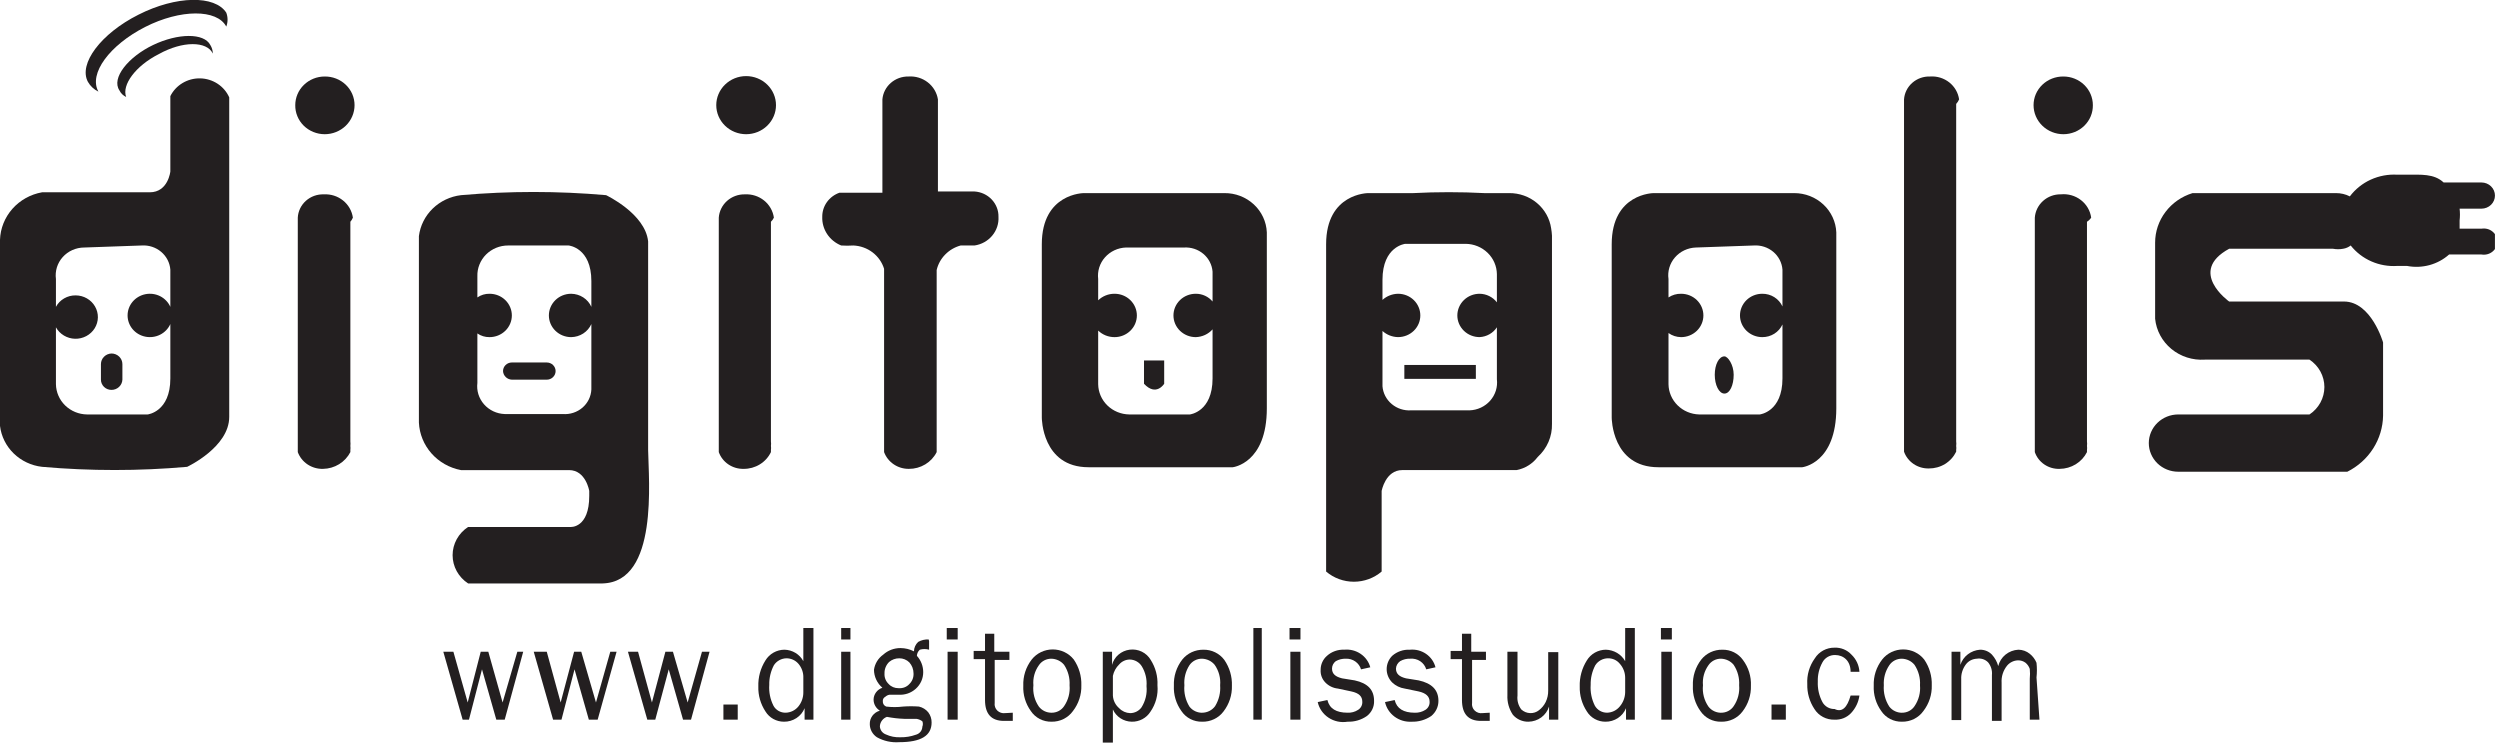 <svg width="123" height="37" viewBox="0 0 123 37" fill="none" xmlns="http://www.w3.org/2000/svg">
<g clip-path="url(#clip0_474_3673)">
<path d="M25.742 32.066L24.832 35.407H24.418L23.714 32.931L23.073 35.407H22.762L21.811 32.066H22.307L23.011 34.562L23.652 32.066H24.025L24.728 34.562L25.453 32.066H25.742Z" fill="#231F20"/>
<path d="M30.336 32.066L29.405 35.407H28.971L28.267 32.931L27.625 35.407H27.212L26.26 32.066H26.901L27.584 34.562L28.246 32.066H28.598L29.322 34.562L30.026 32.066H30.336Z" fill="#231F20"/>
<path d="M34.91 32.066L33.999 35.407H33.606L32.902 32.931L32.24 35.407H31.847L30.895 32.066H31.392L32.075 34.562L32.737 32.066H33.109L33.833 34.562L34.537 32.066H34.91Z" fill="#231F20"/>
<path d="M36.296 34.663V35.407H35.592V34.663H36.296Z" fill="#231F20"/>
<path d="M40.021 30.898V35.407H39.586V34.844C39.506 35.041 39.367 35.211 39.185 35.33C39.004 35.448 38.791 35.511 38.572 35.508C38.389 35.508 38.208 35.462 38.048 35.374C37.889 35.286 37.755 35.158 37.662 35.005C37.42 34.639 37.297 34.211 37.31 33.777C37.295 33.323 37.417 32.875 37.662 32.489C37.758 32.331 37.894 32.2 38.057 32.108C38.22 32.017 38.404 31.967 38.593 31.965C38.786 31.969 38.974 32.024 39.138 32.123C39.302 32.222 39.435 32.362 39.524 32.529V30.898H40.021ZM39.524 33.354C39.535 33.097 39.446 32.846 39.276 32.65C39.204 32.568 39.115 32.502 39.015 32.457C38.915 32.412 38.806 32.389 38.696 32.388C38.572 32.39 38.45 32.422 38.341 32.482C38.233 32.542 38.141 32.627 38.075 32.73C37.918 33.029 37.84 33.361 37.848 33.696C37.823 34.05 37.894 34.404 38.055 34.723C38.112 34.829 38.199 34.916 38.305 34.977C38.411 35.037 38.532 35.068 38.655 35.065C38.775 35.062 38.892 35.033 38.999 34.981C39.107 34.928 39.201 34.854 39.276 34.763C39.44 34.563 39.527 34.314 39.524 34.059V33.354Z" fill="#231F20"/>
<path d="M41.842 30.898V31.462H41.386V30.898H41.842ZM41.842 32.066V35.407H41.386V32.066H41.842Z" fill="#231F20"/>
<path d="M45.711 31.543V31.965C45.563 31.923 45.404 31.923 45.256 31.965C45.212 32.004 45.176 32.05 45.152 32.102C45.127 32.154 45.113 32.21 45.111 32.267C45.313 32.489 45.423 32.776 45.422 33.072C45.422 33.225 45.39 33.376 45.328 33.516C45.265 33.655 45.174 33.781 45.059 33.885C44.945 33.989 44.809 34.069 44.662 34.12C44.514 34.17 44.357 34.191 44.201 34.18H43.973H43.766C43.688 34.192 43.616 34.227 43.559 34.28C43.518 34.3 43.484 34.333 43.461 34.372C43.439 34.412 43.43 34.457 43.435 34.502C43.431 34.557 43.444 34.612 43.474 34.659C43.504 34.706 43.548 34.742 43.6 34.763C43.875 34.797 44.153 34.797 44.428 34.763C44.69 34.743 44.953 34.743 45.215 34.763C45.394 34.805 45.555 34.904 45.67 35.045C45.78 35.191 45.838 35.367 45.835 35.548C45.835 36.193 45.318 36.515 44.242 36.515C43.86 36.543 43.477 36.459 43.145 36.273C43.037 36.201 42.949 36.105 42.888 35.993C42.827 35.881 42.794 35.756 42.794 35.629C42.788 35.48 42.834 35.334 42.924 35.213C43.014 35.093 43.143 35.005 43.29 34.965C43.195 34.907 43.117 34.827 43.063 34.732C43.009 34.637 42.98 34.53 42.98 34.421C42.981 34.292 43.024 34.167 43.102 34.062C43.179 33.958 43.289 33.879 43.414 33.837C43.285 33.727 43.181 33.59 43.11 33.438C43.038 33.285 43.001 33.119 43 32.952C43.021 32.804 43.072 32.662 43.15 32.534C43.228 32.406 43.332 32.295 43.456 32.207C43.686 31.999 43.989 31.884 44.304 31.885C44.535 31.886 44.762 31.941 44.966 32.046C44.97 31.871 45.044 31.705 45.173 31.583C45.329 31.493 45.51 31.451 45.691 31.462L45.711 31.543ZM43.642 35.267C43.543 35.302 43.457 35.364 43.395 35.447C43.332 35.529 43.296 35.627 43.29 35.73C43.292 35.817 43.321 35.902 43.372 35.974C43.424 36.045 43.496 36.1 43.58 36.132C43.806 36.237 44.054 36.285 44.304 36.273C44.558 36.278 44.81 36.237 45.049 36.152C45.142 36.13 45.225 36.078 45.285 36.006C45.345 35.933 45.378 35.843 45.38 35.75C45.414 35.666 45.414 35.572 45.38 35.488C45.296 35.424 45.196 35.383 45.09 35.367H44.49C44.198 35.357 43.908 35.323 43.621 35.267H43.642ZM44.221 33.858C44.318 33.865 44.415 33.851 44.505 33.816C44.594 33.782 44.675 33.727 44.739 33.656C44.809 33.588 44.864 33.506 44.9 33.416C44.935 33.326 44.951 33.229 44.946 33.133C44.946 32.933 44.873 32.74 44.739 32.589C44.674 32.525 44.597 32.474 44.511 32.439C44.426 32.404 44.334 32.387 44.242 32.388C44.059 32.387 43.882 32.452 43.745 32.569C43.67 32.643 43.611 32.731 43.572 32.828C43.533 32.925 43.514 33.029 43.518 33.133C43.511 33.23 43.526 33.326 43.562 33.417C43.597 33.507 43.653 33.589 43.725 33.656C43.784 33.721 43.858 33.773 43.94 33.807C44.022 33.842 44.111 33.859 44.201 33.858H44.221Z" fill="#231F20"/>
<path d="M47.118 30.898V31.462H46.58V30.898H47.118ZM47.118 32.066V35.407H46.621V32.066H47.118Z" fill="#231F20"/>
<path d="M49.829 35.065V35.468H49.394C48.773 35.468 48.463 35.126 48.463 34.441V32.428H47.904V32.026H48.463V31.18H48.918V32.066H49.663V32.468H48.939V34.582C48.928 34.651 48.935 34.72 48.957 34.786C48.979 34.852 49.017 34.911 49.067 34.96C49.118 35.009 49.179 35.046 49.247 35.068C49.314 35.09 49.386 35.096 49.456 35.085L49.829 35.065Z" fill="#231F20"/>
<path d="M51.733 35.508C51.532 35.512 51.334 35.466 51.156 35.375C50.979 35.283 50.828 35.149 50.719 34.985C50.456 34.621 50.325 34.182 50.346 33.737C50.328 33.274 50.474 32.819 50.76 32.449C50.882 32.294 51.039 32.169 51.218 32.083C51.398 31.997 51.595 31.952 51.795 31.952C51.995 31.952 52.192 31.997 52.372 32.083C52.551 32.169 52.708 32.294 52.83 32.449C53.087 32.823 53.217 33.267 53.202 33.717C53.216 34.173 53.07 34.62 52.788 34.985C52.67 35.15 52.512 35.283 52.328 35.375C52.144 35.466 51.939 35.512 51.733 35.508ZM51.733 35.066C51.856 35.068 51.978 35.039 52.086 34.983C52.195 34.926 52.287 34.844 52.354 34.743C52.56 34.441 52.655 34.079 52.623 33.717C52.645 33.362 52.551 33.01 52.354 32.711C52.279 32.619 52.185 32.545 52.077 32.493C51.97 32.441 51.853 32.412 51.733 32.408C51.61 32.407 51.488 32.435 51.38 32.491C51.271 32.548 51.179 32.63 51.112 32.731C50.906 33.018 50.811 33.368 50.843 33.717C50.805 34.086 50.9 34.456 51.112 34.764C51.184 34.858 51.277 34.934 51.385 34.987C51.493 35.039 51.612 35.066 51.733 35.066Z" fill="#231F20"/>
<path d="M54.754 36.535H54.257V32.066H54.713V32.711C54.764 32.516 54.874 32.341 55.029 32.208C55.184 32.075 55.376 31.99 55.581 31.964C55.785 31.938 55.993 31.972 56.178 32.062C56.362 32.152 56.515 32.294 56.616 32.469C56.854 32.843 56.969 33.278 56.947 33.717C56.989 34.179 56.864 34.642 56.596 35.025C56.499 35.175 56.365 35.299 56.206 35.383C56.046 35.468 55.867 35.511 55.685 35.508C55.487 35.505 55.294 35.447 55.128 35.34C54.963 35.233 54.833 35.081 54.754 34.905V36.535ZM54.754 33.254V34.22C54.76 34.339 54.791 34.456 54.844 34.563C54.897 34.67 54.972 34.766 55.064 34.844C55.133 34.917 55.216 34.976 55.308 35.018C55.401 35.059 55.501 35.082 55.602 35.086C55.712 35.086 55.82 35.06 55.917 35.011C56.014 34.962 56.098 34.891 56.161 34.804C56.359 34.49 56.446 34.123 56.409 33.757C56.436 33.42 56.356 33.083 56.182 32.791C56.121 32.688 56.033 32.603 55.928 32.543C55.823 32.483 55.704 32.45 55.582 32.449C55.483 32.45 55.385 32.472 55.296 32.514C55.206 32.556 55.127 32.616 55.064 32.69C54.905 32.844 54.797 33.04 54.754 33.254Z" fill="#231F20"/>
<path d="M59.141 35.508C58.94 35.512 58.742 35.466 58.564 35.375C58.387 35.283 58.236 35.149 58.127 34.985C57.864 34.62 57.733 34.182 57.755 33.737C57.736 33.274 57.882 32.819 58.169 32.449C58.292 32.297 58.449 32.174 58.628 32.09C58.808 32.007 59.004 31.964 59.203 31.966C59.405 31.962 59.604 32.005 59.784 32.093C59.965 32.181 60.12 32.31 60.238 32.469C60.495 32.843 60.626 33.287 60.61 33.737C60.624 34.193 60.478 34.64 60.196 35.005C60.076 35.166 59.916 35.296 59.733 35.383C59.549 35.471 59.346 35.514 59.141 35.508ZM59.141 35.066C59.267 35.066 59.391 35.036 59.502 34.98C59.614 34.924 59.71 34.843 59.783 34.743C59.972 34.434 60.059 34.076 60.031 33.717C60.063 33.361 59.968 33.006 59.762 32.71C59.687 32.619 59.593 32.545 59.486 32.493C59.378 32.441 59.261 32.412 59.141 32.408C59.018 32.406 58.896 32.435 58.788 32.491C58.679 32.548 58.587 32.63 58.52 32.73C58.33 33.025 58.243 33.371 58.272 33.717C58.24 34.083 58.327 34.449 58.52 34.764C58.596 34.864 58.696 34.944 58.812 34.996C58.928 35.049 59.055 35.073 59.182 35.066H59.141Z" fill="#231F20"/>
<path d="M62.079 35.407H61.666V30.898H62.079V35.407Z" fill="#231F20"/>
<path d="M63.983 30.898V31.462H63.445V30.898H63.983ZM63.983 32.066V35.407H63.486V32.066H63.983Z" fill="#231F20"/>
<path d="M64.832 34.542L65.308 34.441C65.411 34.864 65.742 35.065 66.301 35.065C66.484 35.074 66.666 35.025 66.818 34.925C66.886 34.882 66.942 34.822 66.978 34.751C67.014 34.68 67.031 34.601 67.025 34.522C67.025 34.26 66.859 34.099 66.487 34.019L65.825 33.878C65.587 33.853 65.367 33.746 65.204 33.576C65.124 33.493 65.062 33.394 65.023 33.287C64.984 33.18 64.968 33.066 64.976 32.952C64.975 32.823 65.002 32.695 65.056 32.577C65.109 32.459 65.188 32.353 65.287 32.267C65.4 32.164 65.534 32.085 65.68 32.033C65.825 31.981 65.98 31.958 66.135 31.965C66.42 31.937 66.706 32.009 66.941 32.168C67.176 32.326 67.346 32.562 67.418 32.831L66.963 32.932C66.917 32.776 66.818 32.64 66.683 32.545C66.548 32.45 66.384 32.402 66.218 32.408C66.044 32.403 65.872 32.444 65.721 32.529C65.664 32.572 65.618 32.627 65.585 32.689C65.553 32.752 65.536 32.821 65.535 32.892C65.535 33.153 65.701 33.294 66.032 33.375L66.653 33.475C67.294 33.616 67.604 33.938 67.604 34.482C67.61 34.624 67.581 34.766 67.52 34.895C67.459 35.024 67.367 35.138 67.253 35.227C66.976 35.421 66.641 35.52 66.301 35.508C65.975 35.562 65.641 35.492 65.367 35.312C65.093 35.132 64.901 34.856 64.832 34.542Z" fill="#231F20"/>
<path d="M68.143 34.542L68.618 34.442C68.722 34.864 69.053 35.066 69.612 35.066C69.795 35.072 69.976 35.022 70.129 34.925C70.197 34.882 70.253 34.822 70.289 34.751C70.326 34.68 70.342 34.601 70.336 34.522C70.336 34.26 70.15 34.099 69.798 34.019L69.115 33.878C68.88 33.844 68.663 33.738 68.494 33.576C68.321 33.4 68.224 33.166 68.224 32.922C68.224 32.678 68.321 32.444 68.494 32.268C68.612 32.164 68.749 32.084 68.898 32.032C69.047 31.98 69.205 31.958 69.364 31.966C69.646 31.938 69.929 32.011 70.16 32.169C70.392 32.328 70.558 32.563 70.626 32.831L70.171 32.932C70.123 32.769 70.018 32.627 69.875 32.532C69.731 32.436 69.557 32.393 69.384 32.408C69.21 32.401 69.037 32.443 68.888 32.529C68.828 32.571 68.778 32.625 68.742 32.688C68.706 32.75 68.685 32.82 68.681 32.892C68.681 33.153 68.846 33.294 69.177 33.375L69.798 33.475C70.439 33.616 70.771 33.938 70.771 34.482C70.772 34.623 70.741 34.764 70.68 34.892C70.619 35.021 70.53 35.135 70.419 35.227C70.135 35.421 69.793 35.52 69.446 35.508C69.146 35.525 68.85 35.436 68.611 35.259C68.372 35.082 68.206 34.828 68.143 34.542Z" fill="#231F20"/>
<path d="M73.295 35.065V35.468H72.861C72.24 35.468 71.929 35.126 71.929 34.441V32.428H71.371V32.026H71.929V31.18H72.385V32.066H73.109V32.468H72.426V34.582C72.415 34.651 72.422 34.72 72.444 34.786C72.466 34.852 72.504 34.911 72.554 34.96C72.605 35.009 72.666 35.046 72.734 35.068C72.801 35.09 72.873 35.096 72.943 35.085L73.295 35.065Z" fill="#231F20"/>
<path d="M76.668 35.407H76.213V34.763C76.147 34.976 76.013 35.163 75.831 35.297C75.648 35.431 75.427 35.505 75.199 35.508C75.053 35.511 74.908 35.481 74.776 35.422C74.643 35.363 74.526 35.275 74.433 35.166C74.241 34.879 74.147 34.541 74.164 34.2V32.066H74.661V34.22C74.632 34.463 74.698 34.707 74.847 34.904C74.964 35.014 75.119 35.079 75.281 35.085C75.439 35.092 75.594 35.042 75.716 34.944C75.857 34.837 75.97 34.699 76.047 34.542C76.132 34.365 76.174 34.173 76.171 33.978V32.086H76.668V35.407Z" fill="#231F20"/>
<path d="M80.434 30.898V35.407H80V34.844C79.92 35.041 79.78 35.211 79.599 35.33C79.418 35.448 79.204 35.511 78.986 35.508C78.802 35.508 78.621 35.462 78.462 35.374C78.302 35.286 78.169 35.158 78.075 35.005C77.833 34.639 77.711 34.211 77.723 33.777C77.708 33.323 77.831 32.875 78.075 32.489C78.171 32.331 78.307 32.2 78.47 32.108C78.633 32.017 78.818 31.967 79.006 31.965C79.202 31.97 79.393 32.025 79.56 32.123C79.727 32.222 79.864 32.362 79.958 32.529V30.898H80.434ZM79.958 33.354C79.961 33.095 79.865 32.844 79.689 32.65C79.62 32.566 79.531 32.499 79.431 32.453C79.33 32.408 79.221 32.386 79.11 32.388C78.985 32.39 78.863 32.422 78.755 32.482C78.646 32.542 78.555 32.627 78.489 32.73C78.332 33.029 78.253 33.361 78.261 33.696C78.236 34.05 78.308 34.404 78.468 34.723C78.528 34.827 78.615 34.914 78.72 34.974C78.826 35.034 78.946 35.066 79.069 35.065C79.188 35.062 79.306 35.033 79.413 34.981C79.52 34.928 79.614 34.854 79.689 34.763C79.859 34.565 79.954 34.317 79.958 34.059V33.354Z" fill="#231F20"/>
<path d="M82.255 30.898V31.462H81.717V30.898H82.255ZM82.255 32.066V35.407H81.737V32.066H82.255Z" fill="#231F20"/>
<path d="M84.676 35.508C84.475 35.512 84.277 35.466 84.099 35.375C83.922 35.283 83.772 35.149 83.662 34.985C83.4 34.62 83.269 34.182 83.29 33.737C83.271 33.274 83.417 32.819 83.704 32.449C83.826 32.296 83.983 32.172 84.162 32.088C84.342 32.005 84.539 31.962 84.738 31.966C84.937 31.961 85.134 32.005 85.311 32.093C85.487 32.181 85.639 32.31 85.752 32.469C86.027 32.836 86.165 33.283 86.145 33.737C86.159 34.193 86.013 34.64 85.732 35.005C85.611 35.166 85.452 35.296 85.268 35.384C85.084 35.471 84.881 35.514 84.676 35.508ZM84.676 35.066C84.799 35.068 84.921 35.039 85.029 34.983C85.138 34.926 85.23 34.844 85.297 34.743C85.503 34.441 85.598 34.079 85.566 33.717C85.589 33.362 85.495 33.01 85.297 32.71C85.222 32.619 85.128 32.545 85.021 32.493C84.914 32.441 84.796 32.412 84.676 32.408C84.553 32.406 84.432 32.435 84.323 32.491C84.214 32.548 84.122 32.63 84.055 32.73C83.849 33.018 83.754 33.367 83.786 33.717C83.748 34.086 83.843 34.456 84.055 34.764C84.131 34.864 84.231 34.944 84.347 34.996C84.463 35.049 84.59 35.073 84.718 35.066H84.676Z" fill="#231F20"/>
<path d="M87.863 34.663V35.407H87.159V34.663H87.863Z" fill="#231F20"/>
<path d="M91.05 34.22H91.484C91.441 34.543 91.296 34.845 91.07 35.086C90.968 35.193 90.843 35.278 90.703 35.334C90.564 35.389 90.414 35.414 90.263 35.408C90.065 35.414 89.868 35.369 89.694 35.277C89.519 35.185 89.373 35.05 89.27 34.884C89.028 34.519 88.905 34.091 88.918 33.657C88.892 33.205 89.024 32.758 89.291 32.388C89.392 32.226 89.535 32.093 89.705 32.001C89.876 31.909 90.068 31.862 90.263 31.865C90.419 31.859 90.573 31.887 90.716 31.946C90.86 32.005 90.987 32.094 91.091 32.207C91.326 32.432 91.466 32.733 91.484 33.053H91.05C91.05 32.509 90.698 32.227 90.284 32.227C90.156 32.225 90.03 32.258 89.92 32.322C89.81 32.386 89.721 32.479 89.663 32.59C89.503 32.88 89.424 33.206 89.436 33.536C89.42 33.885 89.499 34.232 89.663 34.542C89.721 34.648 89.807 34.736 89.913 34.796C90.019 34.857 90.141 34.887 90.263 34.884C90.636 35.066 90.884 34.804 91.05 34.22Z" fill="#231F20"/>
<path d="M93.574 35.508C93.373 35.512 93.175 35.466 92.997 35.375C92.82 35.283 92.669 35.149 92.56 34.985C92.298 34.621 92.167 34.182 92.188 33.737C92.169 33.274 92.315 32.819 92.602 32.449C92.723 32.294 92.88 32.169 93.059 32.083C93.239 31.997 93.436 31.952 93.636 31.952C93.836 31.952 94.034 31.997 94.213 32.083C94.393 32.169 94.549 32.294 94.671 32.449C94.928 32.823 95.059 33.267 95.043 33.717C95.057 34.173 94.911 34.62 94.629 34.985C94.511 35.15 94.353 35.283 94.169 35.375C93.985 35.466 93.781 35.512 93.574 35.508ZM93.574 35.066C93.697 35.068 93.819 35.039 93.927 34.983C94.036 34.926 94.128 34.844 94.195 34.743C94.401 34.441 94.496 34.079 94.464 33.717C94.487 33.362 94.392 33.01 94.195 32.711C94.12 32.619 94.026 32.545 93.919 32.493C93.811 32.441 93.694 32.412 93.574 32.408C93.451 32.407 93.329 32.435 93.221 32.491C93.112 32.548 93.02 32.63 92.953 32.731C92.756 33.022 92.662 33.368 92.684 33.717C92.657 34.085 92.751 34.452 92.953 34.764C93.029 34.864 93.129 34.944 93.245 34.996C93.361 35.049 93.488 35.073 93.616 35.066H93.574Z" fill="#231F20"/>
<path d="M100.341 35.407H99.865V33.395C99.881 33.234 99.881 33.072 99.865 32.911C99.826 32.794 99.754 32.69 99.658 32.609C99.552 32.528 99.42 32.486 99.286 32.489C99.182 32.492 99.08 32.517 98.987 32.563C98.894 32.608 98.813 32.672 98.748 32.75C98.555 32.991 98.459 33.291 98.479 33.596V35.468H98.003V33.213C98.026 32.99 97.959 32.766 97.816 32.589C97.746 32.517 97.658 32.462 97.561 32.43C97.463 32.399 97.359 32.391 97.258 32.408C97.152 32.413 97.049 32.441 96.956 32.489C96.862 32.538 96.782 32.607 96.72 32.69C96.562 32.9 96.481 33.155 96.492 33.415V35.428H96.016V32.066H96.451V32.71C96.517 32.505 96.645 32.324 96.819 32.191C96.992 32.059 97.203 31.98 97.423 31.965C97.532 31.965 97.639 31.986 97.739 32.027C97.839 32.069 97.928 32.13 98.003 32.207C98.15 32.369 98.256 32.562 98.313 32.77C98.367 32.55 98.492 32.352 98.671 32.207C98.851 32.061 99.073 31.977 99.306 31.965C99.511 31.968 99.708 32.039 99.865 32.167C100.012 32.284 100.126 32.437 100.196 32.609C100.222 32.85 100.222 33.093 100.196 33.334L100.341 35.407Z" fill="#231F20"/>
<path d="M15.975 3.764C15.591 3.764 15.222 3.913 14.951 4.177C14.679 4.441 14.527 4.8 14.527 5.173C14.524 5.36 14.559 5.545 14.631 5.719C14.702 5.892 14.809 6.05 14.943 6.183C15.078 6.316 15.239 6.421 15.416 6.493C15.593 6.565 15.783 6.603 15.975 6.603C16.168 6.603 16.359 6.566 16.537 6.494C16.715 6.422 16.878 6.317 17.014 6.184C17.15 6.051 17.259 5.894 17.332 5.72C17.406 5.547 17.444 5.361 17.444 5.173C17.444 4.987 17.406 4.802 17.332 4.629C17.258 4.457 17.149 4.301 17.013 4.17C16.876 4.039 16.714 3.935 16.536 3.866C16.358 3.796 16.167 3.762 15.975 3.764Z" fill="#231F20"/>
<path d="M17.362 10.709C17.315 10.378 17.143 10.076 16.878 9.864C16.614 9.651 16.276 9.543 15.934 9.562C15.608 9.551 15.291 9.665 15.051 9.879C14.811 10.094 14.667 10.392 14.651 10.709V21.901V22.243C14.742 22.49 14.911 22.703 15.134 22.851C15.357 22.999 15.623 23.075 15.893 23.068C16.173 23.064 16.447 22.984 16.684 22.839C16.921 22.693 17.113 22.487 17.238 22.243V22.142C17.247 22.076 17.247 22.008 17.238 21.941C17.247 21.868 17.247 21.793 17.238 21.72V10.91C17.29 10.85 17.332 10.782 17.362 10.709Z" fill="#231F20"/>
<path d="M60.238 9.501H53.326C53.326 9.501 51.257 9.501 51.257 12.017V20.552C51.257 20.552 51.257 22.988 53.554 22.988H60.651C60.651 22.988 62.328 22.807 62.328 20.089V11.434C62.306 10.91 62.076 10.416 61.686 10.055C61.295 9.694 60.776 9.495 60.238 9.501ZM59.658 14.835C59.559 14.715 59.433 14.618 59.289 14.552C59.146 14.486 58.989 14.452 58.831 14.453C58.54 14.453 58.261 14.565 58.055 14.765C57.849 14.966 57.734 15.237 57.734 15.52C57.734 15.803 57.849 16.074 58.055 16.274C58.261 16.474 58.54 16.587 58.831 16.587C58.988 16.582 59.143 16.546 59.286 16.48C59.428 16.414 59.555 16.32 59.658 16.204V18.62C59.658 20.27 58.541 20.391 58.541 20.391H55.561C55.157 20.386 54.77 20.227 54.484 19.949C54.198 19.671 54.035 19.295 54.03 18.901V16.265C54.136 16.367 54.262 16.448 54.4 16.504C54.539 16.559 54.687 16.587 54.837 16.587C55.128 16.587 55.407 16.474 55.612 16.274C55.818 16.074 55.934 15.803 55.934 15.52C55.934 15.237 55.818 14.966 55.612 14.765C55.407 14.565 55.128 14.453 54.837 14.453C54.687 14.452 54.539 14.48 54.4 14.536C54.262 14.591 54.136 14.672 54.03 14.775V13.728C54.007 13.538 54.025 13.345 54.082 13.161C54.139 12.978 54.235 12.808 54.364 12.662C54.492 12.517 54.65 12.399 54.828 12.315C55.005 12.232 55.198 12.185 55.395 12.178H58.251C58.599 12.156 58.942 12.268 59.206 12.491C59.469 12.713 59.632 13.028 59.658 13.366V14.835Z" fill="#231F20"/>
<path d="M6.808 0.725C4.967 1.651 3.849 3.14 4.325 4.026C4.443 4.234 4.623 4.403 4.842 4.509C4.346 3.623 5.401 2.214 7.139 1.328C8.878 0.443 10.678 0.443 11.133 1.308C11.217 1.088 11.217 0.845 11.133 0.624C10.574 -0.242 8.671 -0.221 6.808 0.725Z" fill="#231F20"/>
<path d="M41.386 12.078C41.586 12.091 41.786 12.091 41.986 12.078C42.329 12.093 42.659 12.211 42.93 12.417C43.2 12.623 43.399 12.905 43.497 13.225V21.901V22.243C43.587 22.487 43.753 22.697 43.972 22.845C44.191 22.993 44.451 23.071 44.718 23.068C45.002 23.07 45.281 22.993 45.523 22.847C45.765 22.701 45.959 22.492 46.084 22.243V22.142C46.084 22.142 46.084 22.001 46.084 21.941C46.084 21.881 46.084 21.8 46.084 21.72V13.285C46.15 12.999 46.295 12.736 46.503 12.524C46.71 12.311 46.973 12.157 47.263 12.078H47.739H47.946C48.288 12.028 48.598 11.856 48.816 11.595C49.034 11.335 49.145 11.004 49.125 10.668C49.132 10.353 49.012 10.047 48.793 9.815C48.573 9.582 48.27 9.441 47.946 9.421H46.146V5.113C46.146 5.113 46.146 4.972 46.146 4.891C46.094 4.561 45.917 4.261 45.648 4.052C45.38 3.843 45.04 3.74 44.697 3.764C44.376 3.758 44.065 3.871 43.826 4.081C43.588 4.29 43.44 4.58 43.414 4.891V9.481H41.655H41.303C41.053 9.569 40.836 9.73 40.684 9.943C40.532 10.156 40.452 10.409 40.455 10.668C40.444 10.968 40.528 11.263 40.694 11.515C40.86 11.767 41.102 11.963 41.386 12.078Z" fill="#231F20"/>
<path d="M57.278 18.881V17.734H56.285V18.881C56.885 19.525 57.278 18.881 57.278 18.881Z" fill="#231F20"/>
<path d="M36.709 6.603C37.099 6.603 37.473 6.452 37.748 6.184C38.024 5.916 38.179 5.552 38.179 5.173C38.179 4.794 38.024 4.431 37.748 4.163C37.473 3.895 37.099 3.744 36.709 3.744C36.32 3.744 35.946 3.895 35.671 4.163C35.395 4.431 35.24 4.794 35.24 5.173C35.24 5.552 35.395 5.916 35.671 6.184C35.946 6.452 36.32 6.603 36.709 6.603Z" fill="#231F20"/>
<path d="M7.822 2.657C8.981 2.013 10.181 2.013 10.471 2.637C10.47 2.488 10.427 2.342 10.347 2.214C10.036 1.611 8.753 1.631 7.533 2.214C6.312 2.798 5.463 3.845 5.877 4.449C5.945 4.591 6.062 4.705 6.208 4.771C5.981 4.187 6.663 3.241 7.822 2.657Z" fill="#231F20"/>
<path d="M38.075 10.709C38.029 10.378 37.856 10.076 37.592 9.864C37.327 9.651 36.99 9.543 36.647 9.562C36.323 9.556 36.008 9.672 35.77 9.885C35.531 10.099 35.386 10.394 35.364 10.709V21.901V22.243C35.452 22.489 35.617 22.701 35.837 22.849C36.056 22.997 36.318 23.074 36.585 23.068C36.867 23.071 37.144 22.994 37.382 22.848C37.621 22.702 37.811 22.492 37.93 22.243V22.142C37.94 22.076 37.94 22.008 37.93 21.941C37.94 21.868 37.94 21.793 37.93 21.72V10.91C37.991 10.852 38.04 10.784 38.075 10.709Z" fill="#231F20"/>
<path d="M8.381 4.73V8.434C8.381 8.434 8.277 9.461 7.367 9.461H2.069C1.502 9.562 0.988 9.848 0.611 10.273C0.235 10.698 0.019 11.235 0 11.796L0 20.955C0.062 21.468 0.299 21.946 0.675 22.311C1.051 22.676 1.542 22.908 2.069 22.968C4.444 23.177 6.834 23.177 9.208 22.968C9.208 22.968 11.278 22.001 11.278 20.512V4.791C11.157 4.518 10.958 4.285 10.704 4.119C10.451 3.954 10.154 3.862 9.849 3.856C9.544 3.849 9.243 3.929 8.983 4.084C8.723 4.239 8.514 4.463 8.381 4.73ZM8.381 15.097C8.281 14.872 8.104 14.687 7.88 14.573C7.656 14.46 7.399 14.425 7.152 14.475C6.905 14.525 6.683 14.656 6.523 14.846C6.364 15.036 6.277 15.274 6.277 15.52C6.277 15.765 6.364 16.003 6.523 16.194C6.683 16.384 6.905 16.515 7.152 16.564C7.399 16.614 7.656 16.579 7.88 16.466C8.104 16.353 8.281 16.168 8.381 15.942V18.62C8.381 20.27 7.263 20.391 7.263 20.391H4.283C3.879 20.386 3.493 20.227 3.207 19.949C2.921 19.671 2.758 19.295 2.752 18.901V16.104C2.844 16.27 2.979 16.409 3.144 16.508C3.309 16.607 3.498 16.662 3.691 16.667C3.885 16.672 4.077 16.626 4.246 16.536C4.416 16.445 4.559 16.312 4.659 16.151C4.759 15.989 4.813 15.805 4.816 15.617C4.819 15.428 4.77 15.242 4.675 15.078C4.581 14.914 4.443 14.777 4.276 14.681C4.109 14.585 3.919 14.534 3.725 14.533C3.525 14.53 3.328 14.581 3.156 14.681C2.984 14.78 2.844 14.924 2.752 15.097V13.728C2.726 13.536 2.742 13.34 2.799 13.153C2.857 12.967 2.954 12.795 3.085 12.649C3.217 12.502 3.378 12.384 3.56 12.303C3.742 12.222 3.939 12.179 4.139 12.178L6.974 12.078C7.322 12.055 7.665 12.168 7.928 12.39C8.192 12.612 8.354 12.927 8.381 13.265V15.097Z" fill="#231F20"/>
<path d="M88.277 9.501H81.365C81.365 9.501 79.296 9.501 79.296 12.017V20.552C79.296 20.552 79.296 22.988 81.593 22.988H88.67C88.67 22.988 90.346 22.806 90.346 20.089V11.433C90.325 10.914 90.097 10.422 89.711 10.062C89.326 9.702 88.811 9.501 88.277 9.501ZM87.697 15.077C87.612 14.89 87.473 14.731 87.297 14.62C87.12 14.509 86.914 14.451 86.704 14.453C86.413 14.453 86.134 14.565 85.928 14.765C85.723 14.965 85.607 15.237 85.607 15.52C85.607 15.803 85.723 16.074 85.928 16.274C86.134 16.474 86.413 16.587 86.704 16.587C86.914 16.588 87.12 16.53 87.297 16.419C87.473 16.308 87.612 16.149 87.697 15.963V18.62C87.697 20.27 86.58 20.391 86.58 20.391H83.6C83.199 20.381 82.818 20.22 82.537 19.942C82.255 19.664 82.095 19.291 82.09 18.901V16.385C82.269 16.515 82.487 16.585 82.71 16.587C83.001 16.587 83.28 16.474 83.486 16.274C83.691 16.074 83.807 15.803 83.807 15.52C83.807 15.237 83.691 14.965 83.486 14.765C83.28 14.565 83.001 14.453 82.71 14.453C82.489 14.448 82.272 14.512 82.09 14.634V13.728C82.063 13.539 82.078 13.346 82.133 13.163C82.188 12.979 82.282 12.809 82.409 12.663C82.536 12.517 82.692 12.399 82.869 12.315C83.046 12.232 83.238 12.185 83.434 12.178L86.29 12.078C86.638 12.055 86.981 12.168 87.245 12.39C87.508 12.612 87.671 12.927 87.697 13.265V15.077Z" fill="#231F20"/>
<path d="M84.842 17.533C84.573 17.533 84.366 17.935 84.366 18.439C84.366 18.942 84.573 19.364 84.842 19.364C85.111 19.364 85.297 18.942 85.297 18.439C85.297 17.935 85.007 17.533 84.842 17.533Z" fill="#231F20"/>
<path d="M31.888 22.142C31.888 18.761 31.888 15.399 31.888 12.078V11.876C31.743 10.508 29.819 9.602 29.819 9.602C27.444 9.393 25.055 9.393 22.68 9.602C22.154 9.665 21.664 9.898 21.289 10.262C20.914 10.627 20.675 11.103 20.61 11.615V20.794C20.637 21.352 20.855 21.886 21.23 22.309C21.605 22.733 22.116 23.021 22.68 23.129H27.998C28.826 23.129 28.991 24.155 28.991 24.155V24.397C28.991 25.987 28.081 25.927 28.081 25.927H23.031C22.797 26.079 22.604 26.286 22.471 26.528C22.338 26.77 22.268 27.041 22.268 27.316C22.268 27.59 22.338 27.861 22.471 28.103C22.604 28.345 22.797 28.552 23.031 28.705H29.653C32.405 28.624 31.909 23.612 31.888 22.142ZM29.095 15.097C29.011 14.908 28.872 14.746 28.696 14.632C28.52 14.518 28.313 14.456 28.101 14.453C27.81 14.453 27.531 14.565 27.326 14.765C27.12 14.966 27.005 15.237 27.005 15.52C27.005 15.803 27.12 16.074 27.326 16.274C27.531 16.474 27.81 16.587 28.101 16.587C28.313 16.584 28.52 16.522 28.696 16.408C28.872 16.293 29.011 16.132 29.095 15.943V19.163C29.087 19.334 29.044 19.5 28.968 19.654C28.893 19.808 28.786 19.945 28.655 20.058C28.523 20.171 28.37 20.256 28.204 20.31C28.038 20.364 27.862 20.385 27.687 20.371C26.342 20.371 24.832 20.371 24.832 20.371C24.637 20.364 24.447 20.318 24.272 20.236C24.097 20.153 23.941 20.037 23.815 19.893C23.688 19.749 23.594 19.581 23.537 19.4C23.481 19.219 23.464 19.029 23.487 18.841V16.405C23.661 16.527 23.872 16.591 24.087 16.587C24.378 16.587 24.657 16.474 24.862 16.274C25.068 16.074 25.183 15.803 25.183 15.52C25.183 15.237 25.068 14.966 24.862 14.765C24.657 14.565 24.378 14.453 24.087 14.453C23.872 14.449 23.661 14.512 23.487 14.634V13.587C23.481 13.391 23.516 13.196 23.59 13.013C23.663 12.83 23.773 12.663 23.914 12.522C24.055 12.382 24.224 12.27 24.41 12.193C24.596 12.117 24.795 12.078 24.997 12.078H27.977C27.977 12.078 29.095 12.178 29.095 13.829V15.097Z" fill="#231F20"/>
<path d="M76.316 11.232C76.246 10.748 75.997 10.306 75.616 9.987C75.236 9.669 74.749 9.496 74.247 9.501H73.026C71.861 9.44 70.694 9.44 69.529 9.501H67.314C67.314 9.501 65.245 9.501 65.245 12.017V28.12C65.623 28.443 66.108 28.621 66.611 28.621C67.114 28.621 67.599 28.443 67.977 28.12V24.155C67.977 24.155 68.163 23.128 68.991 23.128H74.309H74.495H74.619C75.035 23.047 75.404 22.817 75.654 22.484C75.883 22.276 76.064 22.024 76.186 21.742C76.307 21.461 76.365 21.159 76.357 20.854V11.594C76.35 11.473 76.337 11.352 76.316 11.232ZM73.647 14.875C73.548 14.746 73.42 14.641 73.273 14.568C73.126 14.494 72.963 14.455 72.798 14.453C72.507 14.453 72.228 14.565 72.023 14.765C71.817 14.965 71.701 15.237 71.701 15.52C71.701 15.803 71.817 16.074 72.023 16.274C72.228 16.474 72.507 16.586 72.798 16.586C72.969 16.577 73.135 16.529 73.282 16.445C73.43 16.361 73.555 16.244 73.647 16.103V18.66C73.669 18.848 73.652 19.038 73.596 19.219C73.539 19.4 73.445 19.568 73.319 19.711C73.192 19.855 73.037 19.972 72.862 20.054C72.686 20.136 72.496 20.183 72.302 20.189C72.302 20.189 70.791 20.189 69.425 20.189C69.077 20.212 68.734 20.099 68.471 19.877C68.207 19.655 68.044 19.34 68.018 19.002V16.284C68.226 16.473 68.499 16.581 68.784 16.586C69.075 16.586 69.353 16.474 69.559 16.274C69.765 16.074 69.88 15.803 69.88 15.52C69.88 15.237 69.765 14.965 69.559 14.765C69.353 14.565 69.075 14.453 68.784 14.453C68.499 14.458 68.226 14.566 68.018 14.755V13.768C68.018 12.118 69.135 11.997 69.135 11.997H72.115C72.52 12.002 72.906 12.161 73.192 12.439C73.478 12.717 73.641 13.093 73.647 13.486V14.875Z" fill="#231F20"/>
<path d="M96.388 4.891C96.342 4.562 96.169 4.263 95.904 4.053C95.638 3.844 95.301 3.74 94.961 3.764C94.638 3.753 94.324 3.864 94.084 4.075C93.845 4.285 93.699 4.578 93.678 4.891V21.881V22.223C93.765 22.468 93.931 22.68 94.15 22.829C94.369 22.977 94.632 23.054 94.899 23.048C95.181 23.05 95.457 22.974 95.696 22.828C95.934 22.681 96.124 22.471 96.244 22.223V22.142C96.254 22.075 96.254 22.008 96.244 21.941C96.254 21.867 96.254 21.793 96.244 21.719V5.113C96.304 5.047 96.353 4.972 96.388 4.891Z" fill="#231F20"/>
<path d="M101.52 3.764C101.329 3.762 101.138 3.796 100.96 3.866C100.782 3.935 100.62 4.039 100.483 4.17C100.346 4.301 100.238 4.457 100.163 4.629C100.089 4.802 100.051 4.987 100.051 5.173C100.051 5.361 100.089 5.547 100.163 5.72C100.237 5.894 100.345 6.051 100.482 6.184C100.618 6.317 100.78 6.422 100.958 6.494C101.136 6.566 101.328 6.603 101.52 6.603C101.712 6.603 101.903 6.565 102.08 6.493C102.257 6.421 102.417 6.316 102.552 6.183C102.687 6.05 102.793 5.892 102.865 5.719C102.936 5.545 102.972 5.36 102.969 5.173C102.969 4.8 102.816 4.441 102.545 4.177C102.273 3.913 101.905 3.764 101.52 3.764Z" fill="#231F20"/>
<path d="M102.886 10.709C102.84 10.367 102.658 10.056 102.38 9.842C102.102 9.627 101.749 9.527 101.396 9.561C101.072 9.555 100.757 9.671 100.519 9.885C100.28 10.099 100.135 10.394 100.113 10.709V21.901V22.243C100.198 22.49 100.363 22.704 100.583 22.853C100.803 23.002 101.066 23.077 101.334 23.068C101.615 23.066 101.89 22.987 102.127 22.842C102.365 22.696 102.556 22.488 102.679 22.243V22.142C102.689 22.075 102.689 22.008 102.679 21.941C102.689 21.867 102.689 21.793 102.679 21.719V10.91C102.762 10.858 102.832 10.789 102.886 10.709Z" fill="#231F20"/>
<path d="M122.089 11.252H121.013C121.013 11.112 121.013 10.971 121.013 10.85C121.035 10.656 121.035 10.46 121.013 10.266H122.089C122.265 10.266 122.433 10.198 122.558 10.078C122.682 9.957 122.752 9.793 122.752 9.622C122.752 9.451 122.682 9.287 122.558 9.167C122.433 9.046 122.265 8.978 122.089 8.978H120.227C119.751 8.535 119.11 8.595 118.385 8.595H117.951C117.5 8.568 117.05 8.652 116.641 8.838C116.233 9.024 115.879 9.308 115.612 9.662C115.402 9.555 115.167 9.5 114.93 9.501H107.873C107.34 9.664 106.874 9.988 106.543 10.426C106.211 10.864 106.032 11.393 106.032 11.937V15.681C106.089 16.259 106.377 16.793 106.833 17.169C107.289 17.545 107.877 17.733 108.473 17.694H113.626C113.852 17.843 114.037 18.044 114.165 18.279C114.293 18.515 114.36 18.776 114.36 19.043C114.36 19.308 114.293 19.57 114.165 19.806C114.037 20.041 113.852 20.242 113.626 20.391H107.17C106.786 20.391 106.417 20.54 106.145 20.804C105.874 21.068 105.721 21.427 105.721 21.8C105.721 22.174 105.874 22.532 106.145 22.797C106.417 23.061 106.786 23.209 107.17 23.209H113.812H115.488C116.01 22.947 116.45 22.552 116.759 22.067C117.069 21.581 117.238 21.023 117.247 20.452V16.848C117.247 16.848 116.668 14.835 115.323 14.835H109.674C109.674 14.835 107.604 13.366 109.674 12.239H114.785C114.949 12.269 115.117 12.269 115.281 12.239C115.418 12.218 115.546 12.162 115.654 12.078C115.922 12.416 116.272 12.686 116.673 12.861C117.073 13.037 117.512 13.113 117.951 13.084H118.427C118.793 13.155 119.171 13.14 119.531 13.043C119.89 12.945 120.221 12.766 120.496 12.521H122.089C122.185 12.537 122.283 12.533 122.376 12.509C122.47 12.485 122.557 12.441 122.631 12.38C122.705 12.32 122.765 12.245 122.806 12.159C122.847 12.074 122.868 11.981 122.868 11.886C122.868 11.792 122.847 11.699 122.806 11.614C122.765 11.529 122.705 11.453 122.631 11.393C122.557 11.332 122.47 11.288 122.376 11.264C122.283 11.24 122.185 11.236 122.089 11.252Z" fill="#231F20"/>
<path d="M25.184 17.834C25.068 17.834 24.958 17.879 24.876 17.958C24.795 18.038 24.749 18.145 24.749 18.257C24.754 18.368 24.802 18.472 24.882 18.551C24.962 18.629 25.07 18.675 25.184 18.68H26.901C27.016 18.68 27.127 18.635 27.208 18.556C27.29 18.477 27.336 18.369 27.336 18.257C27.336 18.145 27.29 18.038 27.208 17.958C27.127 17.879 27.016 17.834 26.901 17.834H25.184Z" fill="#231F20"/>
<path d="M5.484 17.392C5.345 17.397 5.213 17.454 5.117 17.552C5.02 17.649 4.966 17.78 4.966 17.915V18.68C4.966 18.813 5.021 18.941 5.118 19.036C5.215 19.13 5.346 19.183 5.484 19.183C5.623 19.183 5.757 19.131 5.857 19.037C5.957 18.943 6.016 18.815 6.022 18.68V17.915C6.022 17.776 5.965 17.643 5.864 17.545C5.763 17.447 5.626 17.392 5.484 17.392Z" fill="#231F20"/>
<path d="M72.612 17.956H69.094V18.64H72.612V17.956Z" fill="#231F20"/>
</g>
<defs>
<clipPath id="clip0_474_3673">
<rect width="122.751" height="36.676" fill="white"/>
</clipPath>
</defs>
</svg>
